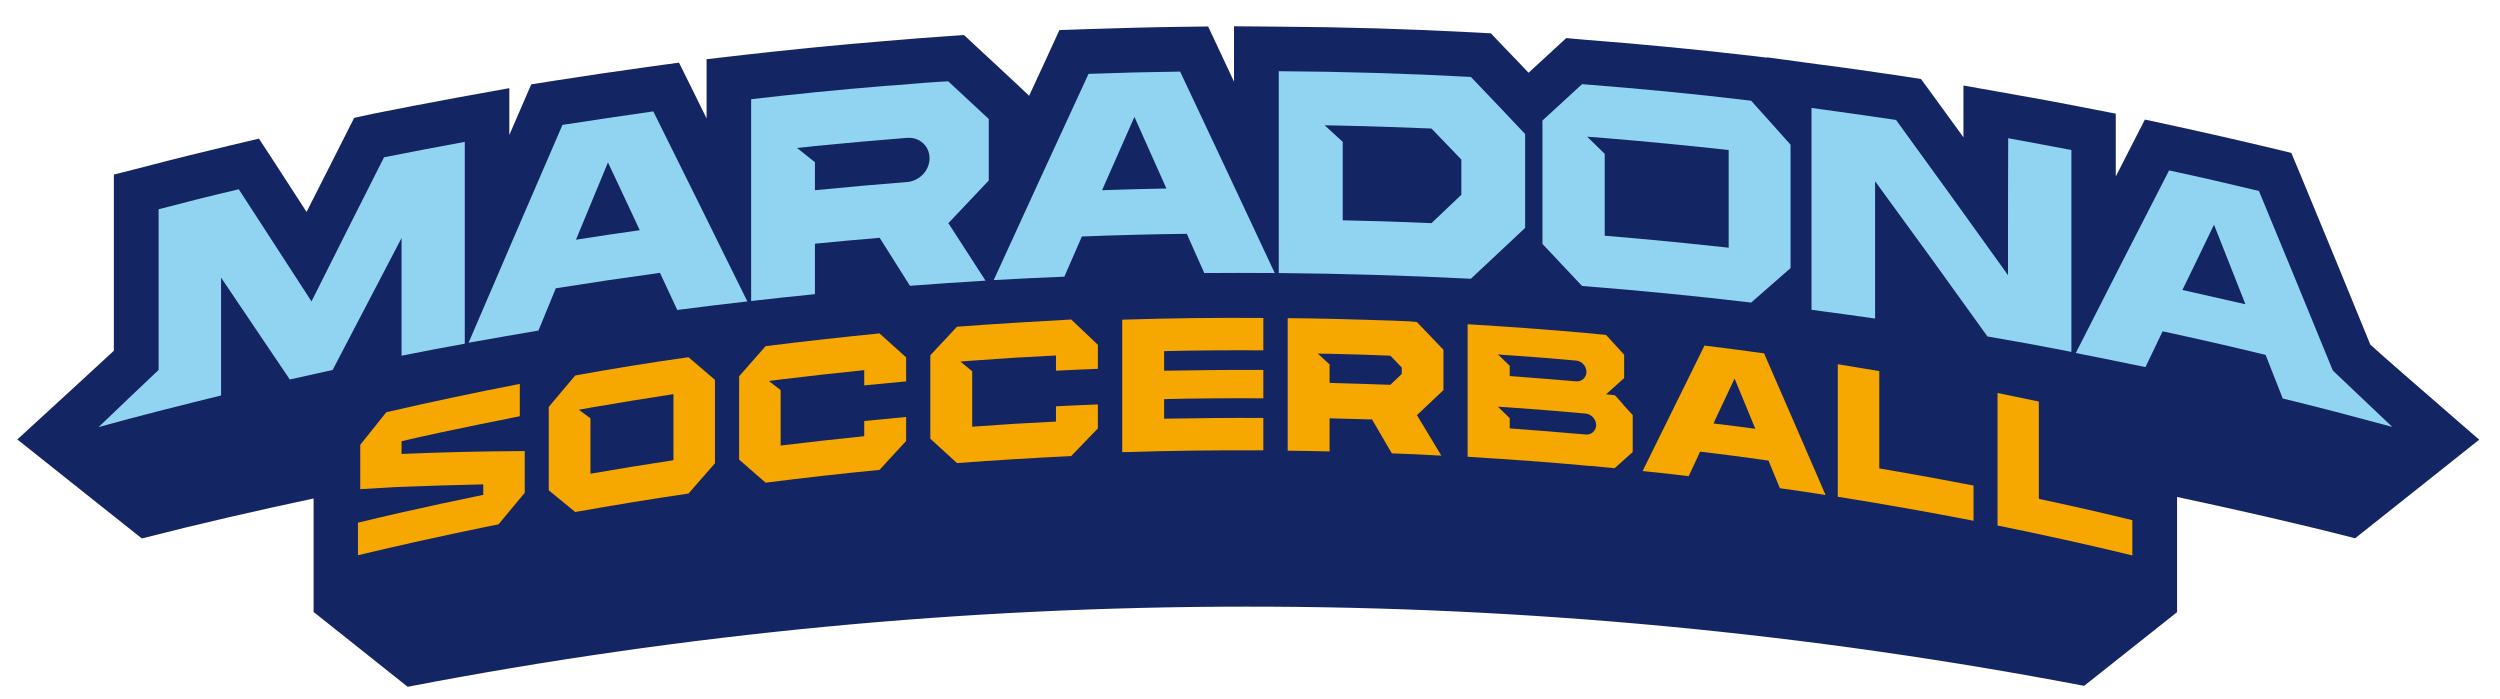 <svg xmlns="http://www.w3.org/2000/svg" xmlns:xlink="http://www.w3.org/1999/xlink" id="Livello_1" x="0px" y="0px" viewBox="0 0 1313 367" style="enable-background:new 0 0 1313 367;" xml:space="preserve"><style type="text/css">	.st0{fill:#142563;}	.st1{fill:#91D4F2;}	.st2{fill:#F6A800;}</style><path class="st0" d="M1301.7,230.6c-25.6-22.2-52-45.1-56.8-49.6c-12.1-29.7-24.5-59.8-36.9-89.7l-4.6-11l-11.6-2.8 c-15.8-3.8-31.8-7.4-47.7-10.9l-17.6-3.8l-8.2,16c-2.4,4.6-4.7,9.2-7.1,13.9v-33l-19-3.7c-11.2-2.2-22.5-4.3-33.5-6.2l-27.5-4.9 v27.2c-5.5-7.6-11-15.2-16.5-22.7l-5.8-7.9l-9.6-1.5c-14.8-2.2-29.9-4.4-44.9-6.3L928,30.1v0.2l-5.6-0.7 c-29.7-3.5-59.9-6.4-89.7-8.7L822.6,20l-7.5,6.9c-4.1,3.7-8.2,7.5-12.3,11.3c-4.5-4.7-8.9-9.4-13.4-14l-6.4-6.7l-9.3-0.5 c-33.8-1.8-68.1-2.8-102-3l-23.6-0.2v29.1c-2.4-5.1-4.8-10.2-7.2-15.4l-6.4-13.6l-15.1,0.2c-16.1,0.2-32.5,0.7-48.6,1.2l-14.4,0.5 l-6,13.1c-3.3,7.1-6.6,14.3-9.9,21.4l-5.4-5.1c-7.1-6.7-14.3-13.3-21.4-19.9l-7.4-6.9l-10.1,0.7c-4.1,0.3-8.3,0.6-12.4,0.9 c-2.5,0.2-4.9,0.4-7.4,0.6c-4.8,0.4-9.6,0.8-14.4,1.2c-23.3,1.9-46.9,4.3-70.2,6.9l-20.7,2.4v31.1c-2.3-4.7-4.7-9.5-7-14.2 l-7.5-15.1l-16.7,2.3c-16,2.2-32.2,4.6-48.2,7.1l-12.7,2l-5.1,11.8c-2.1,4.9-4.3,9.9-6.4,14.8V46.3l-27.6,5 c-14.2,2.6-28.6,5.4-42.8,8.2L186,61.9L180.9,72c-6.6,13-13.2,26.2-19.9,39.3c-5.3-8.2-10.7-16.5-16-24.7l-9-13.8l-16,3.8 c-14.2,3.4-28.5,6.9-42.6,10.6l-17.6,4.5v92.5c-4.1,3.9-27.6,25.4-50.7,46.6c0,0,0,0,0,0L37,253l37.5,29.8c30-7.7,60.1-14.6,90.2-21 v59.6l49.4,39.3c290.8-56,589.6-56.1,880.5-0.5l48.8-38.7l-0.4-0.1l0.4,0.1V261c31.2,6.7,62.4,13.7,93.5,21.7l0,0l36.9-29.3 l28.3-22.5C1301.9,230.8,1301.8,230.7,1301.7,230.6z"></path><g>	<path class="st1" d="M163.6,158.3c-12.8-19.8-25.5-39.4-38.2-58.9c-14.1,3.3-28.1,6.8-42.1,10.5c0,28.1,0,56.3,0,84.4  c-10.5,9.9-21,19.9-31.5,30c10.5-2.9,21-5.7,31.5-8.4c0,0,0.1,0,0.1,0c0.8-0.2,1.5-0.4,2.3-0.6c10.1-2.6,20.3-5.1,30.4-7.6  c0-20.6,0-41.3,0-61.9c12,17.7,24,35.6,36.1,53.5c7.5-1.7,15-3.3,22.5-5c12.1-23.2,24.2-46.3,36.2-69.3c0,20.6,0,41.2,0,61.8  c11-2.2,22.1-4.3,33.2-6.3c0-35.3,0-70.7,0-106c-14.1,2.6-28.3,5.3-42.4,8.1C189,107.7,176.3,132.9,163.6,158.3z"></path>	<path class="st1" d="M295.4,65.6c-16.4,38-32.9,76.1-49.3,114.4c12.2-2.2,24.5-4.3,36.7-6.4c3-7.4,6.1-14.8,9.1-22.2  c18.2-2.9,36.4-5.6,54.7-8.1c3,6.5,6.1,13,9.1,19.5c12.2-1.6,24.5-3.1,36.8-4.5c-16.5-33.4-32.9-66.7-49.4-99.8  C327.2,60.8,311.3,63.1,295.4,65.6z M302.5,125.9c5.6-13.5,11.2-27.1,16.8-40.6c5.6,11.8,11.1,23.7,16.7,35.6  C324.8,122.5,313.7,124.1,302.5,125.9z"></path>	<path class="st1" d="M571.7,38.8c-16.6,35.9-33.2,72-49.8,108.3c12.4-0.7,24.7-1.3,37.1-1.8c3.1-7,6.1-14.1,9.2-21.1  c18.4-0.7,36.8-1.2,55.1-1.4c3.1,6.9,6.1,13.8,9.2,20.6c12.3-0.1,24.7-0.1,37,0c-16.6-35.4-33.1-70.7-49.7-105.8  C603.7,37.8,587.7,38.2,571.7,38.8z M578.8,99.9c5.7-12.9,11.3-25.7,17-38.5c5.6,12.5,11.2,25.1,16.8,37.6  C601.3,99.2,590.1,99.5,578.8,99.9z"></path>	<path class="st1" d="M1054.6,144.5c-19.6-27.4-39.2-54.6-58.8-81.5c-14.8-2.2-29.6-4.3-44.4-6.3c0,35.3,0,70.7,0,106  c11.1,1.5,22.3,3,33.4,4.6c0-24,0-48.1,0-72.1c19.7,26.9,39.4,54.1,59,81.5c14.7,2.5,29.4,5.2,44.1,8.1c0-35.3,0-70.7,0-106  c-11.1-2.1-22.1-4.2-33.2-6.2C1054.6,96.7,1054.6,120.6,1054.6,144.5z"></path>	<path class="st1" d="M1225.2,194.6c-12.9-31.5-25.8-63-38.8-94.3c-15.7-3.8-31.4-7.4-47.2-10.8c-16.3,31.8-32.7,63.7-49,95.9  c12.2,2.4,24.4,4.9,36.6,7.4c3-6.3,6-12.6,9-18.8c18.1,3.9,36.1,8,54.1,12.4c3,7.6,6,15.3,9,22.9c7.9,1.9,15.7,3.9,23.6,5.9  c0.8,0.2,1.5,0.4,2.3,0.6c3.4,0.9,6.8,1.8,10.2,2.7c7.1,1.9,14.3,3.8,21.4,5.7C1245.9,214.2,1235.5,204.4,1225.2,194.6z   M1146.2,152.3c5.6-11.4,11.1-22.9,16.6-34.3c5.5,13.9,11,27.9,16.5,41.8C1168.3,157.3,1157.3,154.8,1146.2,152.3z"></path>	<path class="st1" d="M671.6,37.4c0,35.3,0,70.7,0,106c33.7,0.3,67.3,1.3,100.9,3c9.5-8.9,19-17.8,28.5-26.7c0-16.4,0-32.9,0-49.3  c-9.5-10.1-19-20.1-28.5-30C738.9,38.6,705.3,37.6,671.6,37.4z M767.5,102.3c-5.2,4.9-10.5,9.9-15.7,14.9  c-15.5-0.7-31-1.2-46.6-1.5c0-13.7,0-27.5,0-41.2c-3.2-2.9-6.3-5.8-9.5-8.7c3.2,0.1,6.3,0.1,9.5,0.2c15.5,0.3,31,0.9,46.6,1.5  c5.2,5.4,10.5,10.9,15.7,16.3C767.5,90,767.5,96.2,767.5,102.3z"></path>	<path class="st1" d="M830.9,44.2c-6.9,6.3-13.8,12.7-20.8,19.1c0,21.6,0,43.2,0,64.8c6.9,7.3,13.8,14.7,20.8,22.1  c29.6,2.3,59.2,5.2,88.8,8.7c6.9-6.1,13.8-12.1,20.7-18.1c0-21.6,0-43.2,0-64.8c-6.9-7.7-13.8-15.5-20.7-23.1  C890.1,49.3,860.5,46.5,830.9,44.2z M907.9,130.1c-21.7-2.4-43.4-4.5-65.1-6.3c0-14.3,0-28.7,0-43c-3.1-3-6.1-6-9.2-9  c3.1,0.2,6.1,0.5,9.2,0.7c21.7,1.8,43.4,3.9,65.1,6.3C907.9,95.9,907.9,113,907.9,130.1z"></path>	<path class="st1" d="M485.6,43.5c-2.4,0.2-4.9,0.4-7.3,0.6c-4.8,0.4-9.5,0.8-14.3,1.1c-23.2,1.9-46.3,4.2-69.5,6.9  c0,35.3,0,70.7,0,106c11.2-1.3,22.3-2.5,33.5-3.6c0-8.8,0-17.7,0-26.5c11.3-1.1,22.6-2.2,34-3.1c5.3,8.4,10.6,16.8,15.9,25.2  c13.2-1,26.4-1.9,39.7-2.7c-6.4-9.9-12.8-19.8-19.2-29.7c0,0,0,0,0.1,0c-0.2-0.1-0.3-0.3-0.5-0.4c7.1-7.5,14.2-15,21.3-22.5  c0-10.8,0-21.5,0-32.3c-7.1-6.6-14.2-13.2-21.3-19.8C493.8,42.9,489.7,43.2,485.6,43.5z M476.5,95.6c-0.1,0-0.1,0-0.2,0  c-16.1,1.3-32.2,2.7-48.3,4.3c0-4.9,0-9.8,0-14.7c-3.1-2.5-6.3-5-9.4-7.5c3.1-0.3,6.3-0.6,9.4-1c16.1-1.6,32.2-3,48.3-4.3  c0.1,0,0.1,0,0.2,0c6.4-0.5,11.7,4.3,11.7,10.7C488.2,89.5,483,95,476.5,95.6z"></path></g><g>	<path class="st2" d="M589.4,167.9c0,23.2,0,46.4,0,69.6c24.7-0.8,49.4-1.1,74.1-1c0-5.7,0-11.3,0-17c-17.4-0.1-34.7,0.1-52.1,0.4  c0-3.4,0-6.9,0-10.3c17.4-0.4,34.7-0.5,52.1-0.4c0-5,0-9.9,0-14.9c-17.4-0.1-34.7,0.1-52.1,0.4c0-3.4,0-6.9,0-10.3  c17.4-0.4,34.7-0.5,52.1-0.4c0-5.7,0-11.3,0-17C638.8,166.8,614.1,167.1,589.4,167.9z"></path>	<path class="st2" d="M895.2,181.5c-10.8,21.9-21.7,43.9-32.5,65.9c8.1,0.8,16.2,1.7,24.2,2.7c2-4.3,4-8.6,6-12.9  c12,1.4,24,3,35.9,4.7c2,4.8,4,9.6,6,14.5c8,1.1,16,2.3,24,3.6c-10.8-24.9-21.5-49.7-32.3-74.4  C916.1,184.1,905.7,182.8,895.2,181.5z M899.9,222.4c3.7-7.9,7.4-15.7,11.1-23.6c3.6,8.8,7.3,17.6,10.9,26.4  C914.6,224.2,907.3,223.3,899.9,222.4z"></path>	<path class="st2" d="M987,194.9c-7.3-1.2-14.5-2.4-21.8-3.6c0,23.2,0,46.4,0,69.6c23.8,3.8,47.6,8,71.3,12.6c0-6.2,0-12.3,0-18.5  c-16.5-3.2-33-6.2-49.5-9C987,229,987,211.9,987,194.9z"></path>	<path class="st2" d="M1070.8,262c0-17,0-34.1,0-51.1c-7.2-1.5-14.5-3-21.7-4.5c0,23.2,0,46.4,0,69.6c23.7,4.8,47.3,10,70.8,15.7  c0-6.2,0-12.3,0-18.5C1103.6,269.2,1087.2,265.5,1070.8,262z"></path>	<path class="st2" d="M302.1,197.2c-4.6,5.5-9.2,11-13.9,16.5c0,14.6,0,29.2,0,43.8c4.6,3.8,9.2,7.6,13.9,11.4  c19.8-3.5,39.6-6.8,59.5-9.7c4.6-5.3,9.3-10.6,13.9-15.9c0-14.6,0-29.2,0-43.8c-4.6-4-9.3-8-13.9-11.9  C341.7,190.4,321.9,193.6,302.1,197.2z M353.7,241.7c-14.6,2.2-29.1,4.6-43.6,7.1c0-9.7,0-19.4,0-29.1c-2-1.5-4.1-3-6.1-4.5  c2-0.4,4.1-0.7,6.1-1.1c14.5-2.5,29.1-4.9,43.6-7.1C353.7,218.7,353.7,230.2,353.7,241.7z"></path>	<path class="st2" d="M736.2,168.6c-1.6-0.1-3.2-0.1-4.8-0.2c-3.1-0.1-6.3-0.2-9.4-0.3c-15.2-0.5-30.5-0.9-45.7-1  c0,23.2,0,46.4,0,69.6c7.3,0.1,14.7,0.2,22,0.4c0-5.8,0-11.6,0-17.4c7.4,0.2,14.9,0.4,22.3,0.6c3.5,5.9,6.9,11.8,10.4,17.8  c8.7,0.3,17.4,0.7,26,1.2c-4.2-7-8.4-13.9-12.6-20.9c0,0,0,0,0,0c-0.1-0.1-0.2-0.2-0.3-0.3c4.7-4.4,9.3-8.8,14-13.2  c0-7.1,0-14.2,0-21.2c-4.7-4.9-9.3-9.7-14-14.6C741.5,168.8,738.9,168.7,736.2,168.6z M736.2,196.4c-2,1.9-4,3.8-6,5.7  c-10.6-0.4-21.3-0.7-31.9-1c0-3.2,0-6.4,0-9.7c-2.1-1.9-4.1-3.8-6.2-5.7c2.1,0,4.1,0.1,6.2,0.1c10.6,0.2,21.3,0.6,31.9,1  c2,2.1,4,4.1,6,6.2C736.2,194.1,736.2,195.3,736.2,196.4z"></path>	<path class="st2" d="M402.1,181.8c-4.6,5.2-9.3,10.5-13.9,15.8c0,14.6,0,29.2,0,43.8c4.6,4,9.3,8.1,13.9,12.1  c19.9-2.5,39.8-4.8,59.8-6.7c4.7-5.1,9.3-10.2,14-15.2c0-4.2,0-8.4,0-12.6c-7.3,0.7-14.6,1.4-22,2.1c0,2.7,0,5.4,0,8  c-14.6,1.5-29.3,3.1-43.9,4.9c0-9.7,0-19.4,0-29.1c-2.1-1.6-4.1-3.2-6.2-4.8c2.1-0.3,4.1-0.5,6.2-0.8c14.6-1.8,29.2-3.4,43.9-4.9  c0,2.7,0,5.4,0,8c7.3-0.7,14.6-1.4,22-2.1c0-4.2,0-8.4,0-12.6c-4.7-4.2-9.3-8.4-14-12.6C442,177.1,422,179.3,402.1,181.8z"></path>	<path class="st2" d="M502.6,171.6c-4.7,5-9.3,10-14,15c0,14.6,0,29.2,0,43.8c4.7,4.3,9.3,8.5,14,12.8c20-1.5,40-2.7,60-3.7  c4.7-4.9,9.3-9.7,14-14.5c0-4.2,0-8.4,0-12.6c-7.3,0.3-14.7,0.6-22,1c0,2.7,0,5.4,0,8c-14.7,0.7-29.3,1.6-44,2.7  c0-9.7,0-19.4,0-29.1c-2.1-1.7-4.1-3.4-6.2-5.1c2.1-0.2,4.1-0.3,6.2-0.5c14.7-1.1,29.3-2,44-2.7c0,2.7,0,5.4,0,8  c7.3-0.4,14.7-0.7,22-1c0-4.2,0-8.4,0-12.6c-4.7-4.5-9.3-8.9-14-13.3C542.6,168.9,522.6,170.1,502.6,171.6z"></path>	<path class="st2" d="M210.9,238.4c0-2.2,0-4.5,0-6.7c13.4-3.1,26.9-6,40.3-8.7c7.3-1.5,14.5-2.9,21.8-4.4c0-3.9,0-7.8,0-11.8  c0-1.7,0-3.5,0-5.2c-23.4,4.6-46.8,9.5-70.1,14.9c-4.6,5.7-9.1,11.4-13.7,17.1c0,1,0,2.1,0,3.1c0,6.7,0,13.4,0,20.2  c6.4-0.4,12.8-0.7,19.2-1.1c15.1-0.6,30.3-1.1,45.4-1.4c0,1.8,0,3.7,0,5.5c-14.7,3-29.4,6.2-44.1,9.5c-7.2,1.7-14.4,3.3-21.7,5.1  c0,3.5,0,7,0,10.6c0,2.2,0,4.3,0,6.5c21.9-5.2,43.8-10.1,65.8-14.6c2.7-0.5,5.3-1.1,8-1.6c4.6-5.5,9.2-11.1,13.8-16.6  c0-1,0-2.1,0-3.1c0-6.3,0-12.5,0-18.8c0,0,0,0,0,0C254,237,232.4,237.5,210.9,238.4z"></path>	<path class="st2" d="M850,209.6c-0.6-0.7-1.2-1.4-1.9-2c-0.2,0-0.4,0-0.7-0.1c-1.3-0.1-2.6-0.3-3.9-0.4c2.9-2.6,5.9-5.3,8.8-7.9  c0.2-0.2,0.5-0.4,0.7-0.6c0-4.1,0-8.2,0-12.3c-3.2-3.5-6.3-6.9-9.5-10.4c-3.8-0.4-7.6-0.7-11.4-1.1c-20.4-1.8-40.8-3.3-61.3-4.5  c0,23.2,0,46.4,0,69.6c21.3,1.3,42.7,2.8,64,4.8c0.3,0,0.5,0,0.8,0c0,0,0,0,0,0c4.1,0.4,8.3,0.8,12.4,1.2c3.2-2.9,6.3-5.7,9.5-8.5  c0-3.7,0-7.3,0-11c0-2.8,0-5.6,0-8.4c-1.5-1.6-3-3.3-4.5-4.9C852.1,211.9,851.1,210.8,850,209.6z M792.9,186.6  c11.7,0.8,23.4,1.7,35.1,2.8c0,0,0,0,0,0c2.9,0.4,5.2,3,5.2,5.9c0,2.9-2.3,5.1-5.2,5c0,0,0,0,0,0c-11.7-1-23.4-1.9-35.1-2.8  c0-1.8,0-3.6,0-5.4c-2.1-2-4.1-4-6.2-6C788.8,186.4,790.9,186.5,792.9,186.6z M832.8,228.2c0,0-0.1,0-0.1,0c0,0,0,0,0,0  c-13.2-1.2-26.5-2.2-39.8-3.2c0-1.8,0-3.6,0-5.4c-2.1-2-4.1-4-6.2-6c2.1,0.1,4.1,0.3,6.2,0.4c13.3,0.9,26.5,2,39.8,3.2c0,0,0,0,0,0  c0,0,0.1,0,0.1,0c3,0.3,5.5,3,5.5,6C838.3,226.2,835.8,228.5,832.8,228.2z"></path></g></svg>